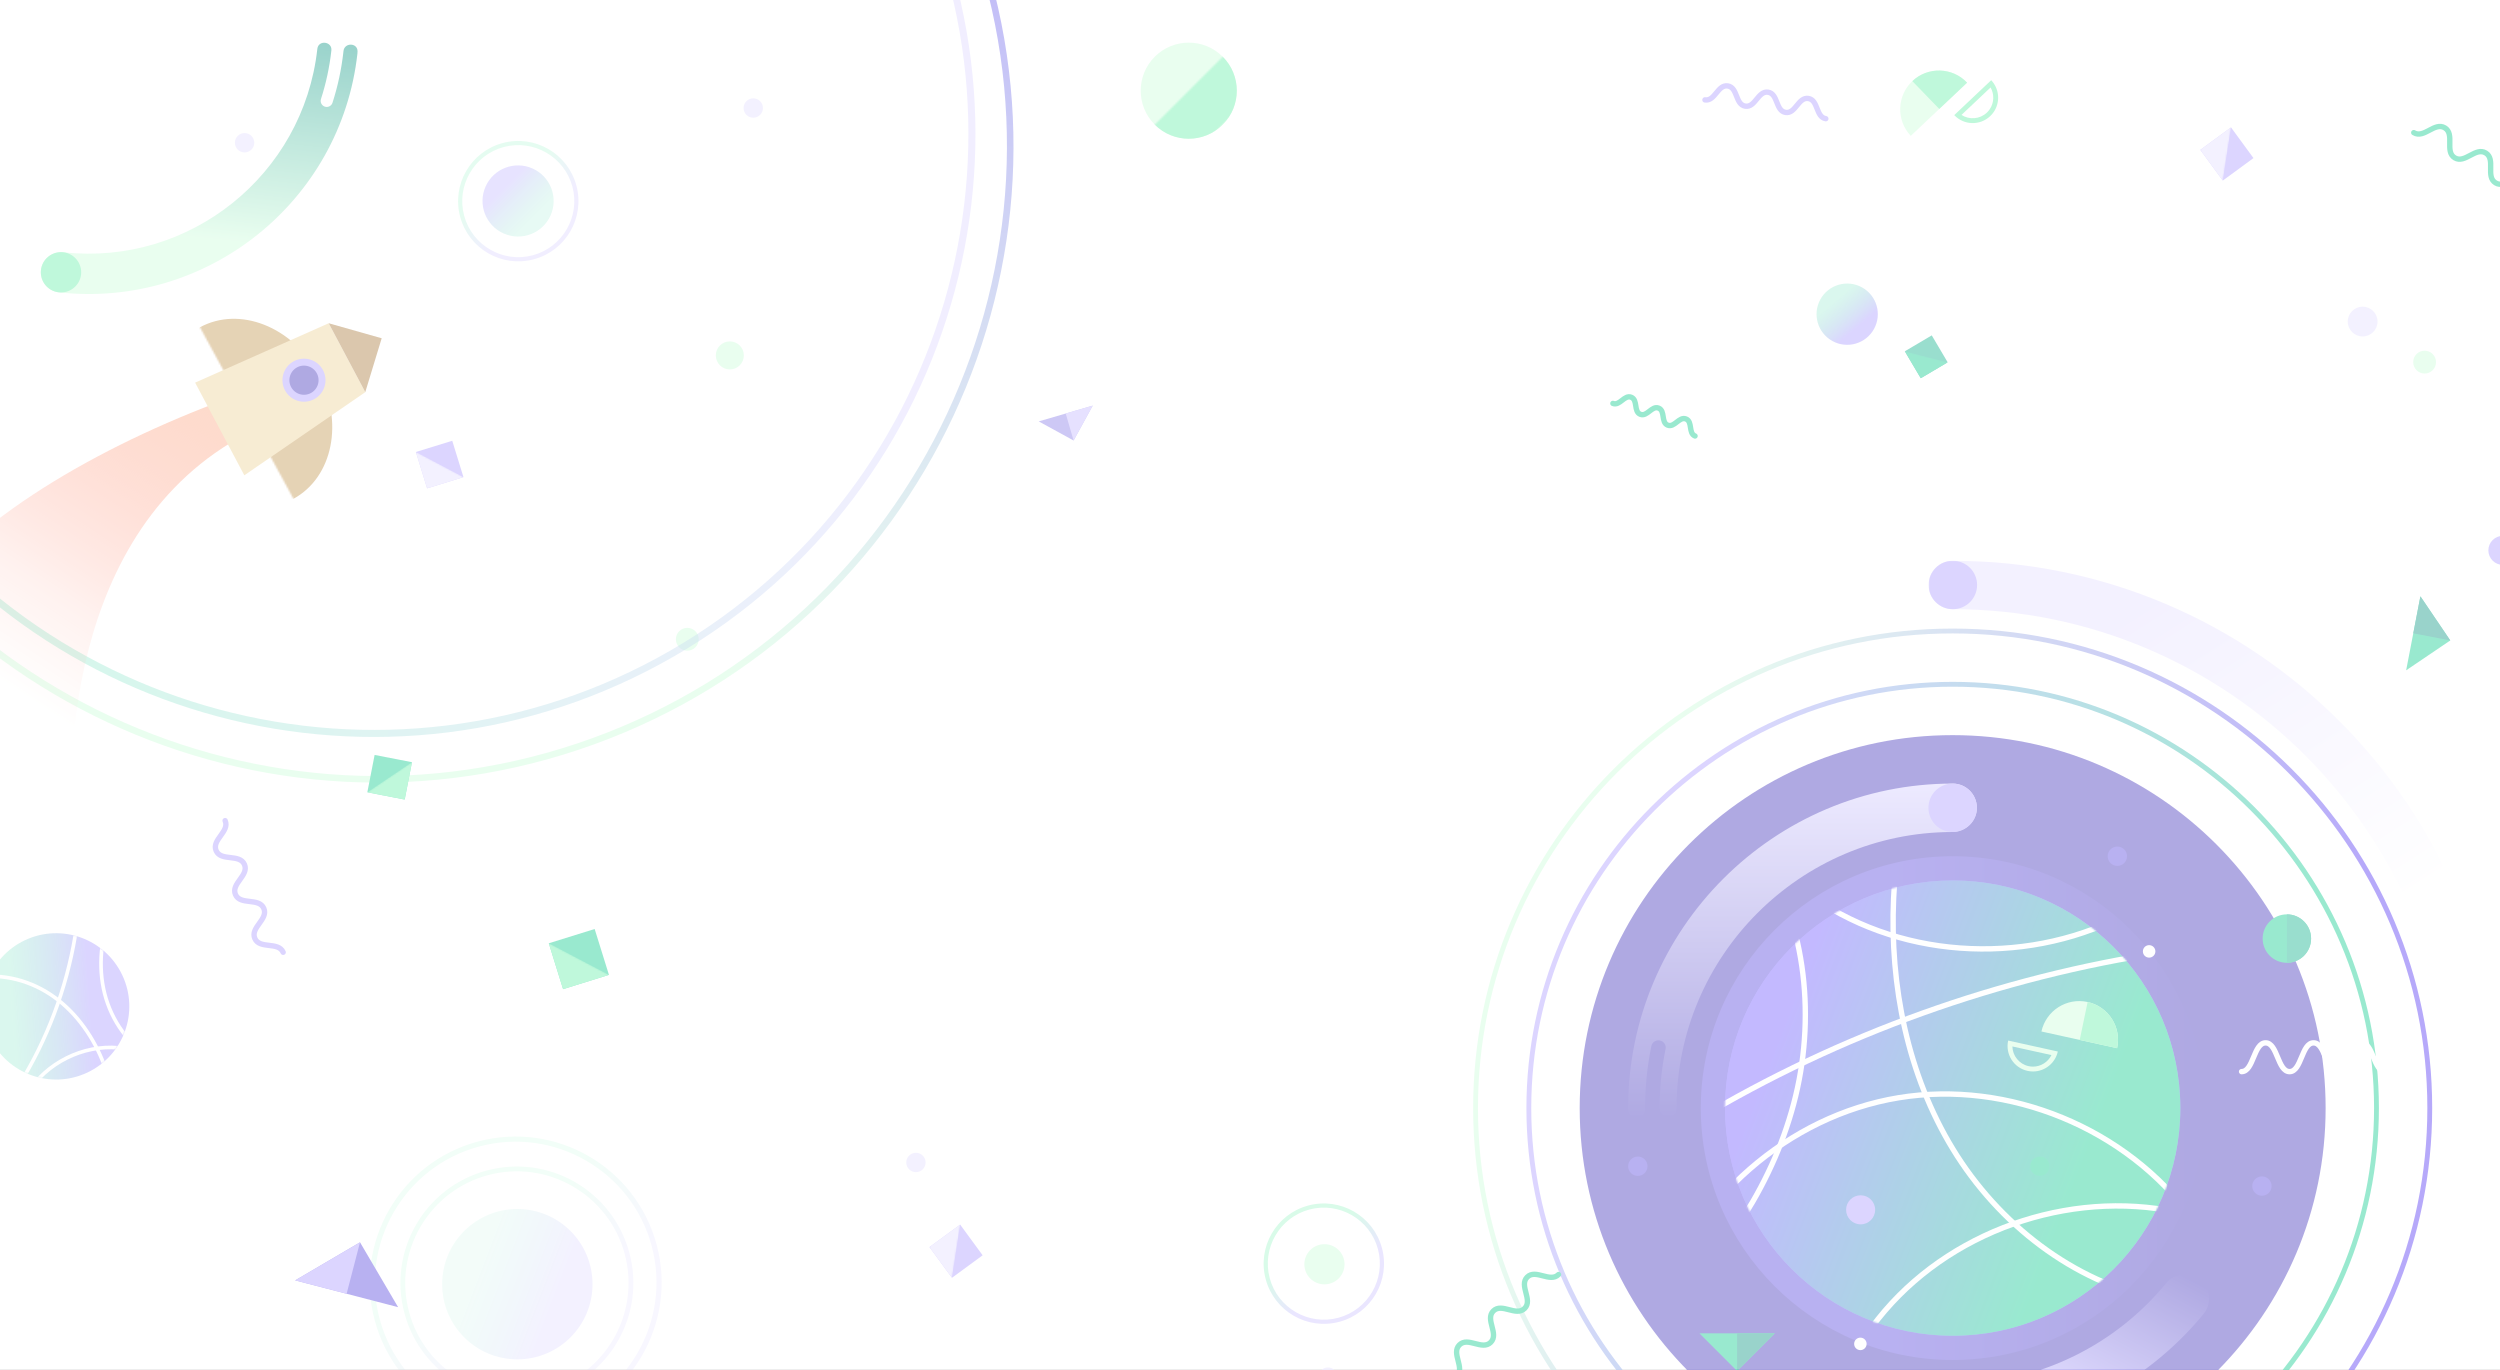 <svg width="1440" height="789" viewBox="0 0 1440 789" fill="none" xmlns="http://www.w3.org/2000/svg">
<rect x="0" y="0" width="1440" height="789" fill="#333333" stroke="none"/>
<g clip-path="url(#clip0)">
<rect width="1440" height="789" fill="white"/>
<path fill-rule="evenodd" clip-rule="evenodd" d="M1339.56 638.267C1339.56 756.913 1243.38 853.095 1124.73 853.095C1006.09 853.095 909.905 756.913 909.905 638.267C909.905 519.62 1006.09 423.439 1124.73 423.439C1243.38 423.439 1339.56 519.62 1339.56 638.267Z" fill="#3728B7"/>
<path fill-rule="evenodd" clip-rule="evenodd" d="M1269.81 638.267C1269.81 718.392 1204.86 783.346 1124.73 783.346C1044.61 783.346 979.655 718.392 979.655 638.267C979.655 558.142 1044.61 493.188 1124.73 493.188C1204.86 493.188 1269.81 558.142 1269.81 638.267Z" fill="url(#paint0_linear)"/>
<path fill-rule="evenodd" clip-rule="evenodd" d="M1124.73 362.06C972.189 362.06 848.526 485.723 848.526 638.268C848.526 790.812 972.189 914.475 1124.73 914.475C1277.28 914.475 1400.94 790.812 1400.94 638.268C1400.94 485.723 1277.28 362.06 1124.73 362.06ZM1124.73 364.85C1275.5 364.85 1398.15 487.503 1398.15 638.268C1398.15 789.03 1275.5 911.685 1124.73 911.685C973.969 911.685 851.316 789.03 851.316 638.268C851.316 487.503 973.969 364.85 1124.73 364.85Z" fill="url(#paint1_linear)"/>
<path fill-rule="evenodd" clip-rule="evenodd" d="M1124.73 392.749C989.138 392.749 879.216 502.672 879.216 638.267C879.216 773.863 989.138 883.785 1124.73 883.785C1260.33 883.785 1370.25 773.863 1370.25 638.267C1370.25 502.672 1260.33 392.749 1124.73 392.749ZM1124.73 395.539C1258.57 395.539 1367.46 504.427 1367.46 638.267C1367.46 772.108 1258.57 880.995 1124.73 880.995C990.893 880.995 882.005 772.108 882.005 638.267C882.005 504.427 990.893 395.539 1124.73 395.539Z" fill="url(#paint2_linear)"/>
<mask id="mask0" mask-type="alpha" maskUnits="userSpaceOnUse" x="1110" y="323" width="330" height="330">
<path fill-rule="evenodd" clip-rule="evenodd" d="M1110.78 323H1440V652.217H1110.78V323Z" fill="white"/>
</mask>
<g mask="url(#mask0)">
<path fill-rule="evenodd" clip-rule="evenodd" d="M1426.05 652.217C1418.34 652.217 1412.1 645.973 1412.1 638.267C1412.1 479.813 1283.19 350.9 1124.73 350.9C1117.03 350.9 1110.78 344.653 1110.78 336.95C1110.78 329.247 1117.03 323 1124.73 323C1298.57 323 1440 464.427 1440 638.267C1440 645.973 1433.76 652.217 1426.05 652.217Z" fill="url(#paint3_linear)"/>
<path fill-rule="evenodd" clip-rule="evenodd" d="M1124.86 350.9C1132.56 350.9 1138.81 344.654 1138.81 336.95C1138.81 329.246 1132.56 323 1124.86 323C1117.15 323 1110.91 329.246 1110.91 336.95C1110.91 344.654 1117.15 350.9 1124.86 350.9Z" fill="#A796FF"/>
</g>
<path fill-rule="evenodd" clip-rule="evenodd" d="M948.965 671.747C948.965 674.827 946.465 677.327 943.385 677.327C940.305 677.327 937.805 674.827 937.805 671.747C937.805 668.667 940.305 666.167 943.385 666.167C946.465 666.167 948.965 668.667 948.965 671.747Z" fill="#4E3BDB"/>
<path fill-rule="evenodd" clip-rule="evenodd" d="M1308.45 683.177C1308.45 686.257 1305.95 688.757 1302.87 688.757C1299.79 688.757 1297.29 686.257 1297.29 683.177C1297.29 680.097 1299.79 677.597 1302.87 677.597C1305.95 677.597 1308.45 680.097 1308.45 683.177Z" fill="#4E3BDB"/>
<path fill-rule="evenodd" clip-rule="evenodd" d="M1225.17 493.189C1225.17 496.269 1222.67 498.769 1219.59 498.769C1216.51 498.769 1214.01 496.269 1214.01 493.189C1214.01 490.109 1216.51 487.609 1219.59 487.609C1222.67 487.609 1225.17 490.109 1225.17 493.189Z" fill="#4E3BDB"/>
<path fill-rule="evenodd" clip-rule="evenodd" d="M1130.3 825.108C1122.81 825.108 1116.61 819.149 1116.37 811.599C1116.13 803.899 1122.17 797.46 1129.87 797.217C1175.63 795.763 1218.58 774.585 1247.71 739.102C1252.6 733.148 1261.39 732.283 1267.34 737.171C1273.3 742.059 1274.16 750.85 1269.27 756.807C1235.04 798.503 1184.55 823.395 1130.75 825.1C1130.6 825.105 1130.46 825.108 1130.3 825.108Z" fill="url(#paint4_linear)"/>
<path fill-rule="evenodd" clip-rule="evenodd" d="M965.705 638.267C965.705 550.729 1036.8 479.481 1124.28 479.239C1131.48 479.219 1137.88 473.913 1138.61 466.753C1139.46 458.392 1132.92 451.339 1124.73 451.339C1021.66 451.339 937.805 535.194 937.805 638.267C937.805 638.803 937.836 639.333 937.894 639.855C938.578 645.836 947.601 644.974 947.57 638.956C947.57 638.725 947.57 638.496 947.57 638.267C947.57 626.248 948.781 614.237 951.169 602.567C951.632 600.304 953.833 598.839 956.11 599.305C958.373 599.771 959.835 601.981 959.369 604.246C957.095 615.364 955.94 626.812 955.94 638.267V638.398C955.945 644.681 965.562 644.863 965.702 638.582C965.705 638.479 965.705 638.373 965.705 638.267Z" fill="url(#paint5_linear)"/>
<path fill-rule="evenodd" clip-rule="evenodd" d="M1138.68 465.289C1138.68 472.992 1132.44 479.239 1124.73 479.239C1117.03 479.239 1110.78 472.992 1110.78 465.289C1110.78 457.586 1117.03 451.339 1124.73 451.339C1132.44 451.339 1138.68 457.586 1138.68 465.289Z" fill="#A796FF"/>
<path fill-rule="evenodd" clip-rule="evenodd" d="M1255.86 638.267C1255.86 710.686 1197.15 769.396 1124.73 769.396C1052.31 769.396 993.605 710.686 993.605 638.267C993.605 565.845 1052.31 507.138 1124.73 507.138C1197.15 507.138 1255.86 565.845 1255.86 638.267Z" fill="#6851FF"/>
<path fill-rule="evenodd" clip-rule="evenodd" d="M993.607 638.267C993.607 710.686 1052.31 769.396 1124.73 769.396C1197.15 769.396 1255.86 710.686 1255.86 638.267C1255.86 565.845 1197.15 507.138 1124.73 507.138C1052.31 507.138 993.607 565.845 993.607 638.267Z" fill="url(#paint6_linear)"/>
<mask id="mask1" mask-type="alpha" maskUnits="userSpaceOnUse" x="993" y="507" width="263" height="263">
<path fill-rule="evenodd" clip-rule="evenodd" d="M993.607 638.267C993.607 710.686 1052.31 769.396 1124.73 769.396C1197.15 769.396 1255.86 710.686 1255.86 638.267C1255.86 565.845 1197.15 507.138 1124.73 507.138C1052.31 507.138 993.607 565.845 993.607 638.267Z" fill="white"/>
</mask>
<g mask="url(#mask1)">
<path d="M1315.48 353.071C1322.91 416.892 1291.64 483.689 1237.87 518.857C1184.09 554.025 1110.36 555.897 1054.87 523.505C999.38 491.116 964.756 425.99 968.939 361.873" stroke="white" stroke-width="3.1"/>
</g>
<mask id="mask2" mask-type="alpha" maskUnits="userSpaceOnUse" x="993" y="507" width="263" height="263">
<path fill-rule="evenodd" clip-rule="evenodd" d="M993.607 638.267C993.607 710.686 1052.31 769.396 1124.73 769.396C1197.15 769.396 1255.86 710.686 1255.86 638.267C1255.86 565.845 1197.15 507.138 1124.73 507.138C1052.31 507.138 993.607 565.845 993.607 638.267Z" fill="white"/>
</mask>
<g mask="url(#mask2)">
<path d="M884.23 420.062C934.363 416.859 984.078 444.7 1011.78 486.603C1039.49 528.509 1046.09 582.536 1034.28 631.364C1022.47 680.191 993.371 723.843 956.303 757.753C919.236 791.656 874.454 816.292 827.75 834.792" stroke="white" stroke-width="3.1"/>
</g>
<mask id="mask3" mask-type="alpha" maskUnits="userSpaceOnUse" x="993" y="507" width="263" height="263">
<path fill-rule="evenodd" clip-rule="evenodd" d="M993.607 638.267C993.607 710.686 1052.31 769.396 1124.73 769.396C1197.15 769.396 1255.86 710.686 1255.86 638.267C1255.86 565.845 1197.15 507.138 1124.73 507.138C1052.31 507.138 993.607 565.845 993.607 638.267Z" fill="white"/>
</mask>
<g mask="url(#mask3)">
<path d="M1380.46 705.3C1347.28 743.015 1292.44 758.483 1243.22 748.444C1193.99 738.406 1151.12 704.868 1124.95 661.991C1098.77 619.112 1088.48 567.668 1090.72 517.484C1092.95 467.298 1107.2 418.214 1127.14 372.107" stroke="white" stroke-width="3.1"/>
</g>
<mask id="mask4" mask-type="alpha" maskUnits="userSpaceOnUse" x="993" y="507" width="263" height="263">
<path fill-rule="evenodd" clip-rule="evenodd" d="M993.607 638.267C993.607 710.686 1052.31 769.396 1124.73 769.396C1197.15 769.396 1255.86 710.686 1255.86 638.267C1255.86 565.845 1197.15 507.138 1124.73 507.138C1052.31 507.138 993.607 565.845 993.607 638.267Z" fill="white"/>
</mask>
<g mask="url(#mask4)">
<path d="M862.121 730.83C1003.68 601.043 1198.46 531.157 1390.24 541.343" stroke="white" stroke-width="3.1"/>
</g>
<mask id="mask5" mask-type="alpha" maskUnits="userSpaceOnUse" x="993" y="507" width="263" height="263">
<path fill-rule="evenodd" clip-rule="evenodd" d="M993.607 638.267C993.607 710.686 1052.31 769.396 1124.73 769.396C1197.15 769.396 1255.86 710.686 1255.86 638.267C1255.86 565.845 1197.15 507.138 1124.73 507.138C1052.31 507.138 993.607 565.845 993.607 638.267Z" fill="white"/>
</mask>
<g mask="url(#mask5)">
<path d="M1057.38 935.926C1032.43 876.712 1043.82 803.84 1085.64 755.066C1127.46 706.286 1197.74 683.913 1260.07 699.531C1322.39 715.147 1373.82 768.023 1387.7 830.758" stroke="white" stroke-width="3.1"/>
</g>
<mask id="mask6" mask-type="alpha" maskUnits="userSpaceOnUse" x="993" y="507" width="263" height="263">
<path fill-rule="evenodd" clip-rule="evenodd" d="M993.607 638.267C993.607 710.686 1052.31 769.396 1124.73 769.396C1197.15 769.396 1255.86 710.686 1255.86 638.267C1255.86 565.845 1197.15 507.138 1124.73 507.138C1052.31 507.138 993.607 565.845 993.607 638.267Z" fill="white"/>
</mask>
<g mask="url(#mask6)">
</g>
<mask id="mask7" mask-type="alpha" maskUnits="userSpaceOnUse" x="993" y="507" width="263" height="263">
<path fill-rule="evenodd" clip-rule="evenodd" d="M993.607 638.267C993.607 710.686 1052.31 769.396 1124.73 769.396C1197.15 769.396 1255.86 710.686 1255.86 638.267C1255.86 565.845 1197.15 507.138 1124.73 507.138C1052.31 507.138 993.607 565.845 993.607 638.267Z" fill="white"/>
</mask>
<g mask="url(#mask7)">
<path d="M955.556 752.591C974.55 691.209 1030.15 642.747 1093.55 632.31C1156.95 621.872 1225.15 649.956 1262.82 702.009C1300.48 754.061 1305.84 827.625 1276.1 884.582" stroke="white" stroke-width="3.1"/>
</g>
<path d="M897.705 734.14C892.831 739.014 884.545 730.725 879.671 735.599C874.791 740.479 883.077 748.765 878.198 753.645C873.318 758.527 865.032 750.241 860.152 755.124C855.27 760.003 863.556 768.289 858.673 773.169C853.785 778.06 845.499 769.774 840.608 774.662C835.72 779.553 844.004 787.839 839.116 792.73" stroke="#00C988" stroke-width="3.1" stroke-linecap="round" stroke-linejoin="round"/>
<path d="M1374.02 617.258C1367.11 617.258 1367.11 600.688 1360.21 600.688C1353.31 600.688 1353.31 617.258 1346.41 617.258C1339.51 617.258 1339.51 600.688 1332.61 600.688C1325.7 600.688 1325.7 617.258 1318.8 617.258C1311.89 617.258 1311.89 600.688 1304.98 600.688C1298.07 600.688 1298.07 617.258 1291.16 617.258" stroke="white" stroke-width="3.1" stroke-linecap="round" stroke-linejoin="round"/>
<path fill-rule="evenodd" clip-rule="evenodd" d="M1080.09 696.857C1080.09 701.48 1076.35 705.227 1071.72 705.227C1067.1 705.227 1063.35 701.48 1063.35 696.857C1063.35 692.234 1067.1 688.487 1071.72 688.487C1076.35 688.487 1080.09 692.234 1080.09 696.857Z" fill="#A796FF"/>
<path fill-rule="evenodd" clip-rule="evenodd" d="M1180.53 671.747C1180.53 674.827 1178.03 677.327 1174.95 677.327C1171.87 677.327 1169.37 674.827 1169.37 671.747C1169.37 668.667 1171.87 666.167 1174.95 666.167C1178.03 666.167 1180.53 668.667 1180.53 671.747Z" fill="#00C988"/>
<path fill-rule="evenodd" clip-rule="evenodd" d="M1156.7 599.365C1154.95 607.263 1159.94 615.078 1167.84 616.822C1168.91 617.056 1169.97 617.17 1171.01 617.17C1177.73 617.17 1183.79 612.511 1185.3 605.676L1156.7 599.365ZM1159.14 602.763L1181.64 607.726C1179.68 611.702 1175.57 614.38 1171.01 614.38C1170.15 614.38 1169.29 614.285 1168.45 614.098C1163 612.896 1159.25 608.106 1159.14 602.763Z" fill="#C9FCD8"/>
<path fill-rule="evenodd" clip-rule="evenodd" d="M1022.28 768.001L1000.58 789.701L978.877 768.001H1022.28Z" fill="#00C988"/>
<path fill-rule="evenodd" clip-rule="evenodd" d="M1022.28 768.001L1000.58 789.701V768.001H1022.28Z" fill="#00907E"/>
<path fill-rule="evenodd" clip-rule="evenodd" d="M1394.15 343.489L1411.36 368.9L1385.94 386.11L1394.15 343.489Z" fill="#00C988"/>
<path fill-rule="evenodd" clip-rule="evenodd" d="M1394.15 343.489L1411.36 368.9L1390.05 364.798L1394.15 343.489Z" fill="#00907E"/>
<path fill-rule="evenodd" clip-rule="evenodd" d="M1175.86 594.135C1178.52 582.1 1190.43 574.494 1202.47 577.15C1214.51 579.806 1222.11 591.717 1219.45 603.755L1175.86 594.135Z" fill="#C9FCD8"/>
<path fill-rule="evenodd" clip-rule="evenodd" d="M1219.45 603.755C1222.11 591.719 1214.51 579.805 1202.47 577.149L1197.92 599.003L1219.45 603.755Z" fill="#5FEEA4"/>
<path fill-rule="evenodd" clip-rule="evenodd" d="M1331.19 540.618C1331.19 548.321 1324.95 554.568 1317.24 554.568C1309.53 554.568 1303.29 548.321 1303.29 540.618C1303.29 532.915 1309.53 526.668 1317.24 526.668C1324.95 526.668 1331.19 532.915 1331.19 540.618Z" fill="#00C988"/>
<path fill-rule="evenodd" clip-rule="evenodd" d="M1317.24 526.668C1324.95 526.668 1331.19 532.915 1331.19 540.618C1331.19 548.321 1324.95 554.568 1317.24 554.568V526.668Z" fill="#00AC85"/>
<path fill-rule="evenodd" clip-rule="evenodd" d="M1075.18 774.076C1075.18 776.064 1073.56 777.676 1071.58 777.676C1069.59 777.676 1067.98 776.064 1067.98 774.076C1067.98 772.089 1069.59 770.476 1071.58 770.476C1073.56 770.476 1075.18 772.089 1075.18 774.076Z" fill="white"/>
<path fill-rule="evenodd" clip-rule="evenodd" d="M1241.5 547.998C1241.5 549.985 1239.88 551.598 1237.9 551.598C1235.91 551.598 1234.3 549.985 1234.3 547.998C1234.3 546.011 1235.91 544.398 1237.9 544.398C1239.88 544.398 1241.5 546.011 1241.5 547.998Z" fill="white"/>
<path fill-rule="evenodd" clip-rule="evenodd" d="M1100.6 78.275C1092.14 69.315 1092.54 55.187 1101.5 46.723C1110.46 38.257 1124.58 38.66 1133.05 47.622L1100.6 78.275Z" fill="#C9FCD8"/>
<path fill-rule="evenodd" clip-rule="evenodd" d="M1133.05 47.621C1124.59 38.661 1110.46 38.256 1101.5 46.722L1117.02 62.762L1133.05 47.621Z" fill="#5FEEA4"/>
<path fill-rule="evenodd" clip-rule="evenodd" d="M1125.64 66.312C1131.19 72.193 1140.46 72.455 1146.34 66.901C1147.13 66.154 1147.82 65.341 1148.41 64.475C1152.19 58.916 1151.74 51.287 1146.93 46.198L1125.64 66.312ZM1129.82 66.198L1146.57 50.376C1148.76 54.23 1148.66 59.137 1146.1 62.908C1145.62 63.618 1145.06 64.278 1144.43 64.873C1140.37 68.702 1134.3 69.11 1129.82 66.198Z" fill="#5FEEA4"/>
<path fill-rule="evenodd" clip-rule="evenodd" d="M1121.86 208.691L1106.35 217.863L1097.17 202.345L1112.69 193.174L1121.86 208.691Z" fill="#00AC85"/>
<mask id="mask8" mask-type="alpha" maskUnits="userSpaceOnUse" x="1094" y="202" width="28" height="20">
<path fill-rule="evenodd" clip-rule="evenodd" d="M1097.17 202.344L1121.86 208.691L1118.69 221.036L1094 214.689L1097.17 202.344Z" fill="white"/>
</mask>
<g mask="url(#mask8)">
<path fill-rule="evenodd" clip-rule="evenodd" d="M1121.86 208.691L1106.35 217.863L1097.17 202.345L1121.86 208.691Z" fill="#00C988"/>
</g>
<g opacity="0.7">
<path fill-rule="evenodd" clip-rule="evenodd" d="M629.401 233.641L618.395 253.732L598.301 242.726L629.401 233.641Z" fill="#4E3BDB"/>
<path fill-rule="evenodd" clip-rule="evenodd" d="M629.401 233.641L618.395 253.732L613.852 238.183L629.401 233.641Z" fill="#A796FF"/>
</g>
<path fill-rule="evenodd" clip-rule="evenodd" d="M350.751 561.525L324.327 569.75L316.1 543.324L342.526 535.101L350.751 561.525Z" fill="#00C988"/>
<mask id="mask9" mask-type="alpha" maskUnits="userSpaceOnUse" x="307" y="543" width="44" height="36">
<path fill-rule="evenodd" clip-rule="evenodd" d="M316.101 543.324L350.751 561.524L341.652 578.849L307.002 560.648L316.101 543.324Z" fill="white"/>
</mask>
<g mask="url(#mask9)">
<path fill-rule="evenodd" clip-rule="evenodd" d="M350.751 561.524L324.327 569.749L316.1 543.323L350.751 561.524Z" fill="#5FEEA4"/>
</g>
<path fill-rule="evenodd" clip-rule="evenodd" d="M182.773 28.288C174.697 100.768 109.256 153.201 36.799 145.331C30.84 144.683 25.051 148.487 23.785 154.347C22.311 161.192 27.073 167.635 33.853 168.39C119.196 177.9 196.364 116.205 205.874 30.862C205.923 30.418 205.946 29.977 205.946 29.539C205.932 24.523 198.382 24.405 197.852 29.39C197.831 29.582 197.809 29.772 197.788 29.961C196.679 39.913 194.569 49.746 191.515 59.189C190.922 61.019 188.965 62.029 187.123 61.433C185.292 60.839 184.285 58.874 184.88 57.041C187.789 48.046 189.801 38.674 190.858 29.189L190.87 29.08C191.445 23.878 183.499 22.84 182.804 28.027C182.792 28.112 182.783 28.2 182.773 28.288Z" fill="url(#paint7_linear)"/>
<path fill-rule="evenodd" clip-rule="evenodd" d="M23.59 155.552C24.301 149.174 30.047 144.578 36.428 145.289C42.806 146 47.402 151.748 46.691 158.126C45.98 164.505 40.232 169.1 33.854 168.39C27.474 167.679 22.88 161.931 23.59 155.552Z" fill="#5FEEA4"/>
<g opacity="0.6">
<path fill-rule="evenodd" clip-rule="evenodd" d="M70.488 561.789C60.607 540.721 35.519 531.65 14.45 541.531C-6.619 551.412 -15.689 576.502 -5.808 597.57C4.073 618.64 29.163 627.709 50.231 617.828C71.301 607.947 80.369 582.858 70.488 561.789Z" fill="url(#paint8_linear)"/>
<mask id="mask10" mask-type="alpha" maskUnits="userSpaceOnUse" x="-10" y="537" width="85" height="85">
<path fill-rule="evenodd" clip-rule="evenodd" d="M70.488 561.789C60.607 540.721 35.519 531.65 14.45 541.531C-6.619 551.412 -15.689 576.502 -5.808 597.57C4.073 618.64 29.163 627.709 50.231 617.828C71.301 607.947 80.369 582.858 70.488 561.789Z" fill="white"/>
</mask>
<g mask="url(#mask10)">
<path d="M15.758 688.675C4.889 671.122 4.873 647.422 15.718 629.855C26.565 612.286 47.759 601.682 68.323 603.534C88.885 605.386 107.844 619.609 115.375 638.833" stroke="white" stroke-width="2.1"/>
</g>
</g>
<mask id="mask11" mask-type="alpha" maskUnits="userSpaceOnUse" x="-10" y="537" width="85" height="85">
<path fill-rule="evenodd" clip-rule="evenodd" d="M70.488 561.789C60.607 540.721 35.519 531.65 14.45 541.531C-6.619 551.412 -15.689 576.502 -5.808 597.57C4.073 618.64 29.163 627.709 50.231 617.828C71.301 607.947 80.369 582.858 70.488 561.789Z" fill="white"/>
</mask>
<g mask="url(#mask11)">
<path d="M132.08 610.347C117.932 618.118 99.67 616.802 85.892 608.392C72.115 599.98 62.824 585.162 59.597 569.346C56.371 553.53 58.881 536.861 65.038 521.938C71.196 507.017 80.863 493.74 91.927 481.986" stroke="white" stroke-width="2.1"/>
</g>
<mask id="mask12" mask-type="alpha" maskUnits="userSpaceOnUse" x="-10" y="537" width="85" height="85">
<path fill-rule="evenodd" clip-rule="evenodd" d="M70.488 561.789C60.607 540.721 35.519 531.65 14.45 541.531C-6.619 551.412 -15.689 576.502 -5.808 597.57C4.073 618.64 29.163 627.709 50.231 617.828C71.301 607.947 80.369 582.858 70.488 561.789Z" fill="white"/>
</mask>
<g mask="url(#mask12)">
<path d="M-51.202 595.07C-46.694 579.57 -32.85 567.588 -17.161 563.793C-1.471 559.997 15.576 563.905 29.042 572.807C42.507 581.711 52.52 595.273 58.716 610.178C64.913 625.083 67.466 641.306 67.954 657.441" stroke="white" stroke-width="2.1"/>
</g>
<mask id="mask13" mask-type="alpha" maskUnits="userSpaceOnUse" x="-10" y="537" width="85" height="85">
<path fill-rule="evenodd" clip-rule="evenodd" d="M70.488 561.789C60.607 540.721 35.519 531.65 14.45 541.531C-6.619 551.412 -15.689 576.502 -5.808 597.57C4.073 618.64 29.163 627.709 50.231 617.828C71.301 607.947 80.369 582.858 70.488 561.789Z" fill="white"/>
</mask>
<g mask="url(#mask13)">
<path d="M44.528 469.922C52.804 531.075 35.514 595.284 -2.351 644.011" stroke="white" stroke-width="2.1"/>
</g>
<path fill-rule="evenodd" clip-rule="evenodd" d="M439.461 62.221C439.461 65.301 436.961 67.8 433.881 67.8C430.801 67.8 428.301 65.301 428.301 62.221C428.301 59.14 430.801 56.641 433.881 56.641C436.961 56.641 439.461 59.14 439.461 62.221Z" fill="#E2DCFF"/>
<path fill-rule="evenodd" clip-rule="evenodd" d="M533.16 669.58C533.16 672.66 530.66 675.16 527.58 675.16C524.5 675.16 522 672.66 522 669.58C522 666.5 524.5 664 527.58 664C530.66 664 533.16 666.5 533.16 669.58Z" fill="#E2DCFF"/>
<path fill-rule="evenodd" clip-rule="evenodd" d="M770.461 793.221C770.461 796.301 767.961 798.801 764.881 798.801C761.801 798.801 759.301 796.301 759.301 793.221C759.301 790.14 761.801 787.641 764.881 787.641C767.961 787.641 770.461 790.14 770.461 793.221Z" fill="#E2DCFF"/>
<path fill-rule="evenodd" clip-rule="evenodd" d="M428.461 204.72C428.461 209.18 424.842 212.8 420.381 212.8C415.921 212.8 412.301 209.18 412.301 204.72C412.301 200.26 415.921 196.64 420.381 196.64C424.842 196.64 428.461 200.26 428.461 204.72Z" fill="#C9FCD8"/>
<path fill-rule="evenodd" clip-rule="evenodd" d="M146.461 82.22C146.461 85.3 143.961 87.8 140.881 87.8C137.801 87.8 135.301 85.3 135.301 82.22C135.301 79.14 137.801 76.64 140.881 76.64C143.961 76.64 146.461 79.14 146.461 82.22Z" fill="#E2DCFF"/>
<circle cx="684.719" cy="52.23" r="27.679" transform="rotate(-135 684.719 52.23)" fill="#C9FCD8"/>
<mask id="mask14" mask-type="alpha" maskUnits="userSpaceOnUse" x="631" y="7" width="119" height="118">
<rect x="651.446" y="124.648" width="27.679" height="138.397" transform="rotate(-135 651.446 124.648)" fill="#C4C4C4"/>
</mask>
<g mask="url(#mask14)">
<circle cx="684.719" cy="52.23" r="27.679" transform="rotate(-135 684.719 52.23)" fill="#5FEEA4"/>
</g>
<path fill-rule="evenodd" clip-rule="evenodd" d="M1369.46 185.221C1369.46 189.957 1365.62 193.801 1360.88 193.801C1356.14 193.801 1352.3 189.957 1352.3 185.221C1352.3 180.484 1356.14 176.641 1360.88 176.641C1365.62 176.641 1369.46 180.484 1369.46 185.221Z" fill="#E2DCFF"/>
<path fill-rule="evenodd" clip-rule="evenodd" d="M402.461 368.22C402.461 371.852 399.514 374.8 395.881 374.8C392.249 374.8 389.301 371.852 389.301 368.22C389.301 364.588 392.249 361.64 395.881 361.64C399.514 361.64 402.461 364.588 402.461 368.22Z" fill="#C9FCD8"/>
<path d="M1460.94 119.768C1455.06 116.161 1461.2 106.175 1455.32 102.568C1449.44 98.957 1443.31 108.943 1437.43 105.332C1431.55 101.721 1437.68 91.735 1431.8 88.125C1425.91 84.511 1419.78 94.497 1413.9 90.884C1408.01 87.267 1414.14 77.281 1408.25 73.661C1402.35 70.044 1396.22 80.028 1390.33 76.411" stroke="#00C988" stroke-width="3.1" stroke-linecap="round" stroke-linejoin="round"/>
<path d="M976.34 251.137C972.404 249.576 975.059 242.884 971.123 241.323C967.183 239.76 964.529 246.452 960.589 244.889C956.647 243.327 959.301 236.636 955.359 235.074C951.418 233.509 948.764 240.2 944.823 238.636C940.874 237.071 943.528 230.38 939.58 228.813C935.631 227.248 932.977 233.938 929.028 232.373" stroke="#00C988" stroke-width="3.1" stroke-linecap="round" stroke-linejoin="round"/>
<path fill-rule="evenodd" clip-rule="evenodd" d="M1403.16 208.58C1403.16 212.212 1400.21 215.16 1396.58 215.16C1392.95 215.16 1390 212.212 1390 208.58C1390 204.948 1392.95 202 1396.58 202C1400.21 202 1403.16 204.948 1403.16 208.58Z" fill="#C9FCD8"/>
<path d="M129.671 472.689C132.451 478.996 121.726 483.722 124.507 490.03C127.29 496.344 138.013 491.617 140.797 497.932C143.583 504.247 132.86 508.974 135.647 515.29C138.429 521.607 149.152 516.88 151.935 523.197C154.726 529.523 144.003 534.25 146.791 540.578C149.582 546.905 160.303 542.18 163.095 548.507" stroke="#A796FF" stroke-width="3.1" stroke-linecap="round" stroke-linejoin="round"/>
<path fill-rule="evenodd" clip-rule="evenodd" d="M-127.007 209.233C-58.046 399.424 152.041 497.702 342.233 428.741C532.424 359.78 630.702 149.693 561.741 -40.499C492.78 -230.69 282.693 -328.968 92.501 -260.007C-97.69 -191.046 -195.968 19.041 -127.007 209.233ZM-123.528 207.97C-191.683 20.001 -94.21 -188.373 93.763 -256.529C281.732 -324.684 490.107 -227.207 558.262 -39.238C626.419 148.734 528.94 357.106 340.971 425.261C152.999 493.418 -55.372 395.943 -123.528 207.97Z" fill="url(#paint9_linear)"/>
<path opacity="0.4" fill-rule="evenodd" clip-rule="evenodd" d="M388.387 377.973C554.282 282.193 611.121 70.064 515.342 -95.831C419.563 -261.726 207.433 -318.566 41.538 -222.787C-124.357 -127.007 -181.197 85.122 -85.417 251.017C10.362 416.912 222.492 473.752 388.387 377.973ZM386.416 374.56C222.668 469.1 12.536 412.795 -82.004 249.047C-176.544 85.299 -120.239 -124.833 43.508 -219.373C207.256 -313.912 417.389 -257.608 511.929 -93.86C606.468 69.888 550.164 280.02 386.416 374.56Z" fill="url(#paint10_linear)"/>
<g opacity="0.6">
<path fill-rule="evenodd" clip-rule="evenodd" d="M1079.42 189.496C1084.13 180.964 1081.03 170.231 1072.5 165.523C1063.97 160.815 1053.23 163.915 1048.53 172.447C1043.82 180.98 1046.92 191.713 1055.45 196.421C1063.98 201.129 1074.71 198.029 1079.42 189.496Z" fill="url(#paint11_linear)"/>
</g>
<g opacity="0.4">
<path fill-rule="evenodd" clip-rule="evenodd" d="M279.701 107.431C275.101 117.765 279.748 129.871 290.082 134.471C300.416 139.071 312.522 134.423 317.122 124.089C321.722 113.756 317.074 101.65 306.741 97.049C296.407 92.449 284.301 97.097 279.701 107.431Z" fill="url(#paint12_linear)"/>
<path d="M265.047 124.836C260.093 106.346 271.066 87.341 289.556 82.386L290.074 84.318C272.65 88.987 262.311 106.895 266.979 124.319L265.047 124.836ZM289.556 82.386C308.046 77.432 327.052 88.405 332.006 106.895L330.074 107.412C325.406 89.989 307.497 79.65 290.074 84.318L289.556 82.386ZM332.006 106.895C336.96 125.385 325.988 144.39 307.497 149.345L306.98 147.413C324.403 142.744 334.743 124.835 330.074 107.412L332.006 106.895ZM307.497 149.345C289.007 154.299 270.002 143.326 265.047 124.836L266.979 124.319C271.648 141.742 289.557 152.081 306.98 147.413L307.497 149.345ZM267.349 124.22C271.955 141.411 289.69 151.65 306.881 147.044L307.398 148.976C289.141 153.868 270.309 142.995 265.417 124.738L267.349 124.22ZM306.881 147.044C324.071 142.438 334.311 124.703 329.705 107.512L331.636 106.994C336.529 125.252 325.656 144.084 307.398 148.976L306.881 147.044ZM329.705 107.512C325.098 90.321 307.363 80.082 290.172 84.688L289.655 82.756C307.913 77.864 326.744 88.736 331.636 106.994L329.705 107.512ZM290.172 84.688C272.982 89.294 262.742 107.029 267.349 124.22L265.417 124.738C260.525 106.48 271.397 87.648 289.655 82.756L290.172 84.688Z" fill="url(#paint13_linear)"/>
</g>
<path fill-rule="evenodd" clip-rule="evenodd" d="M774.461 728.221C774.461 734.613 769.273 739.801 762.881 739.801C756.489 739.801 751.301 734.613 751.301 728.221C751.301 721.829 756.489 716.641 762.881 716.641C769.273 716.641 774.461 721.829 774.461 728.221Z" fill="#C9FCD8"/>
<path opacity="0.6" d="M729.047 736.837C724.092 718.347 735.065 699.341 753.555 694.387L754.073 696.319C736.65 700.987 726.31 718.896 730.979 736.319L729.047 736.837ZM753.555 694.387C772.045 689.432 791.051 700.405 796.005 718.895L794.074 719.413C789.405 701.99 771.496 691.65 754.073 696.319L753.555 694.387ZM796.005 718.895C800.96 737.385 789.987 756.391 771.497 761.345L770.979 759.413C788.402 754.745 798.742 736.836 794.074 719.413L796.005 718.895ZM771.497 761.345C753.007 766.3 734.001 755.327 729.047 736.837L730.979 736.319C735.647 753.742 753.556 764.082 770.979 759.413L771.497 761.345ZM731.348 736.22C735.954 753.411 753.689 763.651 770.88 759.044L771.398 760.976C753.14 765.868 734.308 754.996 729.416 736.738L731.348 736.22ZM770.88 759.044C788.071 754.438 798.31 736.703 793.704 719.512L795.636 718.995C800.528 737.252 789.655 756.084 771.398 760.976L770.88 759.044ZM793.704 719.512C789.098 702.322 771.363 692.082 754.172 696.688L753.654 694.757C771.912 689.864 790.744 700.737 795.636 718.995L793.704 719.512ZM754.172 696.688C736.981 701.295 726.742 719.03 731.348 736.22L729.416 736.738C724.524 718.48 735.397 699.649 753.654 694.757L754.172 696.688Z" fill="url(#paint14_linear)"/>
<g opacity="0.2">
<path fill-rule="evenodd" clip-rule="evenodd" d="M341.288 739.683C341.288 715.769 321.903 696.383 297.988 696.383C274.074 696.383 254.688 715.769 254.688 739.683C254.688 763.597 274.074 782.983 297.988 782.983C321.903 782.983 341.288 763.597 341.288 739.683Z" fill="url(#paint15_linear)"/>
<path d="M232.944 756.363C223.356 720.582 244.59 683.804 280.371 674.217L280.888 676.149C246.175 685.45 225.574 721.132 234.876 755.845L232.944 756.363ZM280.371 674.217C316.151 664.63 352.929 685.863 362.517 721.644L360.585 722.161C351.283 687.448 315.602 666.847 280.888 676.149L280.371 674.217ZM362.517 721.644C372.104 757.424 350.87 794.202 315.09 803.79L314.572 801.858C349.286 792.556 369.886 756.875 360.585 722.161L362.517 721.644ZM315.09 803.79C279.309 813.377 242.531 792.143 232.944 756.363L234.876 755.845C244.177 790.559 279.858 811.159 314.572 801.858L315.09 803.79ZM235.601 755.65C244.78 789.907 280.12 810.311 314.378 801.132L314.895 803.063C279.571 812.529 243.134 791.492 233.669 756.167L235.601 755.65ZM314.378 801.132C348.635 791.952 369.039 756.612 359.859 722.355L361.791 721.837C371.256 757.161 350.22 793.598 314.895 803.063L314.378 801.132ZM359.859 722.355C350.68 688.097 315.34 667.694 281.083 676.873L280.565 674.941C315.889 665.476 352.326 686.513 361.791 721.837L359.859 722.355ZM281.083 676.873C246.825 686.052 226.421 721.392 235.601 755.65L233.669 756.167C224.204 720.843 245.241 684.406 280.565 674.941L281.083 676.873Z" fill="url(#paint16_linear)"/>
<path d="M215.836 760.485C203.821 715.641 230.433 669.548 275.276 657.532L275.794 659.464C232.017 671.193 206.038 716.19 217.768 759.967L215.836 760.485ZM275.276 657.532C320.12 645.516 366.213 672.128 378.229 716.972L376.297 717.489C364.567 673.713 319.57 647.734 275.794 659.464L275.276 657.532ZM378.229 716.972C390.245 761.815 363.633 807.909 318.789 819.924L318.272 817.993C362.048 806.263 388.027 761.266 376.297 717.489L378.229 716.972ZM318.789 819.924C273.946 831.94 227.852 805.328 215.836 760.485L217.768 759.967C229.498 803.743 274.495 829.722 318.272 817.993L318.789 819.924ZM218.68 759.722C230.256 802.925 274.824 828.656 318.027 817.08L318.545 819.012C274.275 830.874 228.61 804.509 216.748 760.239L218.68 759.722ZM318.027 817.08C361.23 805.504 386.962 760.936 375.385 717.733L377.317 717.215C389.179 761.485 362.815 807.15 318.545 819.012L318.027 817.08ZM375.385 717.733C363.809 674.53 319.241 648.798 276.038 660.374L275.52 658.442C319.79 646.58 365.455 672.945 377.317 717.215L375.385 717.733ZM276.038 660.374C232.835 671.951 207.104 716.519 218.68 759.722L216.748 760.239C204.886 715.969 231.25 670.305 275.52 658.442L276.038 660.374Z" fill="url(#paint17_linear)"/>
</g>
<path fill-rule="evenodd" clip-rule="evenodd" d="M1450.04 317.011C1450.04 321.634 1446.29 325.38 1441.67 325.38C1437.05 325.38 1433.3 321.634 1433.3 317.011C1433.3 312.388 1437.05 308.641 1441.67 308.641C1446.29 308.641 1450.04 312.388 1450.04 317.011Z" fill="#A796FF"/>
<path d="M174.834 236.571C49.012 274.078 37.55 413.701 41.609 478.085C41.291 477.32 -6.743 469.002 -6.982 468.191C-154.501 377.819 18.21 262.398 165.972 218.005C168.93 212.265 178.162 214.402 168.81 217.16C167.865 217.439 166.919 217.72 165.972 218.005C165.201 219.5 164.856 221.529 165.376 224.22C167.522 235.374 185.183 233.487 174.834 236.571Z" fill="url(#paint18_linear)"/>
<mask id="mask15" mask-type="alpha" maskUnits="userSpaceOnUse" x="80" y="101" width="177" height="271">
<rect x="256.078" y="348.789" width="46.988" height="281.304" transform="rotate(151.397 256.078 348.789)" fill="#C4C4C4"/>
</mask>
<g mask="url(#mask15)">
<ellipse cx="142.102" cy="237.918" rx="46.988" ry="56.261" transform="rotate(151.397 142.102 237.918)" fill="#BF9046"/>
</g>
<path d="M189.322 186.191L210.396 225.886L140.73 273.78L112.389 220.397L189.322 186.191Z" fill="#EBD092"/>
<circle cx="175.092" cy="218.994" r="10.4" transform="rotate(61.397 175.092 218.994)" fill="#3728B7" stroke="#A796FF" stroke-width="4"/>
<path d="M219.85 194.842L189.322 186.19L210.396 225.885L219.85 194.842Z" fill="#A47333"/>
<path fill-rule="evenodd" clip-rule="evenodd" d="M237.293 439.03L233.105 460.545L211.588 456.359L215.777 434.842L237.293 439.03Z" fill="#00C988"/>
<mask id="mask16" mask-type="alpha" maskUnits="userSpaceOnUse" x="211" y="439" width="35" height="31">
<path fill-rule="evenodd" clip-rule="evenodd" d="M211.589 456.357L237.292 439.029L245.956 451.881L220.252 469.209L211.589 456.357Z" fill="white"/>
</mask>
<g mask="url(#mask16)">
<path fill-rule="evenodd" clip-rule="evenodd" d="M237.292 439.03L233.104 460.545L211.587 456.358L237.292 439.03Z" fill="#5FEEA4"/>
</g>
<path fill-rule="evenodd" clip-rule="evenodd" d="M266.95 274.832L246.004 281.289L239.545 260.342L260.493 253.885L266.95 274.832Z" fill="#A796FF"/>
<mask id="mask17" mask-type="alpha" maskUnits="userSpaceOnUse" x="232" y="260" width="35" height="29">
<path fill-rule="evenodd" clip-rule="evenodd" d="M239.547 260.342L266.951 274.831L259.707 288.532L232.302 274.043L239.547 260.342Z" fill="white"/>
</mask>
<g mask="url(#mask17)">
<path fill-rule="evenodd" clip-rule="evenodd" d="M266.951 274.83L246.004 281.288L239.545 260.341L266.951 274.83Z" fill="#E2DCFF"/>
</g>
<path fill-rule="evenodd" clip-rule="evenodd" d="M1280.32 104.003L1267.37 86.319L1285.05 73.366L1298 91.052L1280.32 104.003Z" fill="#A796FF"/>
<mask id="mask18" mask-type="alpha" maskUnits="userSpaceOnUse" x="1265" y="71" width="21" height="34">
<path fill-rule="evenodd" clip-rule="evenodd" d="M1285.05 73.367L1280.32 104.003L1265 101.637L1269.73 71.001L1285.05 73.367Z" fill="white"/>
</mask>
<g mask="url(#mask18)">
<path fill-rule="evenodd" clip-rule="evenodd" d="M1280.32 104.002L1267.37 86.319L1285.05 73.366L1280.32 104.002Z" fill="#E2DCFF"/>
</g>
<path d="M1051.66 68.362C1045.87 67.462 1047.4 57.617 1041.61 56.716C1035.81 55.815 1034.28 65.658 1028.49 64.757C1022.69 63.856 1024.22 54.013 1018.42 53.113C1012.62 52.209 1011.09 62.053 1005.29 61.149C999.484 60.247 1001.02 50.404 995.207 49.499C989.399 48.597 987.866 58.438 982.058 57.537" stroke="#A796FF" stroke-width="3.1" stroke-linecap="round" stroke-linejoin="round"/>
<path fill-rule="evenodd" clip-rule="evenodd" d="M170 737.501L207.367 715.561L229.311 752.93L170 737.501Z" fill="#4E3BDB"/>
<path fill-rule="evenodd" clip-rule="evenodd" d="M170 737.501L207.367 715.561L199.653 745.215L170 737.501Z" fill="#A796FF"/>
<path fill-rule="evenodd" clip-rule="evenodd" d="M548.317 736.003L535.366 718.319L553.05 705.366L566.001 723.051L548.317 736.003Z" fill="#A796FF"/>
<mask id="mask19" mask-type="alpha" maskUnits="userSpaceOnUse" x="533" y="703" width="21" height="34">
<path fill-rule="evenodd" clip-rule="evenodd" d="M553.051 705.367L548.318 736.003L533.001 733.637L537.733 703.001L553.051 705.367Z" fill="white"/>
</mask>
<g mask="url(#mask19)">
<path fill-rule="evenodd" clip-rule="evenodd" d="M548.318 736.002L535.367 718.319L553.051 705.366L548.318 736.002Z" fill="#E2DCFF"/>
</g>
<rect opacity="0.6" width="1440" height="789" fill="white"/>
</g>
<defs>
<linearGradient id="paint0_linear" x1="1269.81" y1="548.952" x2="1091.18" y2="548.952" gradientUnits="userSpaceOnUse">
<stop stop-color="#3728B7"/>
<stop offset="1" stop-color="#4E3BDB"/>
</linearGradient>
<linearGradient id="paint1_linear" x1="1386.69" y1="432.614" x2="1014.9" y2="290.275" gradientUnits="userSpaceOnUse">
<stop stop-color="#4928F2"/>
<stop offset="1" stop-color="#C9FCD8"/>
</linearGradient>
<linearGradient id="paint2_linear" x1="900.584" y1="659.413" x2="1231.06" y2="785.936" gradientUnits="userSpaceOnUse">
<stop stop-color="#A796FF"/>
<stop offset="1" stop-color="#00C988"/>
</linearGradient>
<linearGradient id="paint3_linear" x1="1178.96" y1="384.679" x2="1302.32" y2="577.534" gradientUnits="userSpaceOnUse">
<stop stop-color="#E2DCFF"/>
<stop offset="1" stop-color="white"/>
</linearGradient>
<linearGradient id="paint4_linear" x1="1231.37" y1="829.078" x2="1276" y2="744.196" gradientUnits="userSpaceOnUse">
<stop stop-color="#B3A8FF"/>
<stop offset="1" stop-color="#3728B7"/>
</linearGradient>
<linearGradient id="paint5_linear" x1="937.805" y1="451.339" x2="937.805" y2="643.93" gradientUnits="userSpaceOnUse">
<stop stop-color="#D2CBFF"/>
<stop offset="0.25" stop-color="#ABA3ED"/>
<stop offset="1" stop-color="#3728B7"/>
</linearGradient>
<linearGradient id="paint6_linear" x1="1005.02" y1="649.56" x2="1181.52" y2="717.134" gradientUnits="userSpaceOnUse">
<stop stop-color="#6851FF"/>
<stop offset="1" stop-color="#00C988"/>
</linearGradient>
<linearGradient id="paint7_linear" x1="188.628" y1="185.636" x2="206.396" y2="26.174" gradientUnits="userSpaceOnUse">
<stop stop-color="#C9FCD8"/>
<stop offset="0.25" stop-color="#C9FCD8"/>
<stop offset="1" stop-color="#00907E"/>
</linearGradient>
<linearGradient id="paint8_linear" x1="65.627" y1="560.061" x2="5.059" y2="564.483" gradientUnits="userSpaceOnUse">
<stop offset="0.25" stop-color="#6851FF"/>
<stop offset="1" stop-color="#00C988" stop-opacity="0.6"/>
</linearGradient>
<linearGradient id="paint9_linear" x1="-157.461" y1="-149.263" x2="-166.857" y2="378.619" gradientUnits="userSpaceOnUse">
<stop stop-color="#4928F2"/>
<stop offset="1" stop-color="#C9FCD8"/>
</linearGradient>
<linearGradient id="paint10_linear" x1="474.263" y1="-106.608" x2="-19.426" y2="-27.971" gradientUnits="userSpaceOnUse">
<stop stop-color="#A796FF"/>
<stop offset="1" stop-color="#00C988"/>
</linearGradient>
<linearGradient id="paint11_linear" x1="1078.81" y1="187.424" x2="1062.41" y2="167.988" gradientUnits="userSpaceOnUse">
<stop offset="0.198" stop-color="#6851FF"/>
<stop offset="1" stop-color="#00C988" stop-opacity="0.6"/>
</linearGradient>
<linearGradient id="paint12_linear" x1="280.612" y1="109.767" x2="301.505" y2="130.621" gradientUnits="userSpaceOnUse">
<stop offset="0.198" stop-color="#6851FF"/>
<stop offset="1" stop-color="#00C988" stop-opacity="0.6"/>
</linearGradient>
<linearGradient id="paint13_linear" x1="315.324" y1="86.259" x2="331.04" y2="107.154" gradientUnits="userSpaceOnUse">
<stop stop-color="#5FEEA4"/>
<stop offset="1" stop-color="#A796FF"/>
</linearGradient>
<linearGradient id="paint14_linear" x1="779.324" y1="698.26" x2="795.039" y2="719.154" gradientUnits="userSpaceOnUse">
<stop stop-color="#5FEEA4"/>
<stop offset="1" stop-color="#A796FF"/>
</linearGradient>
<linearGradient id="paint15_linear" x1="337.519" y1="735.954" x2="279.237" y2="713.64" gradientUnits="userSpaceOnUse">
<stop offset="0.198" stop-color="#6851FF"/>
<stop offset="1" stop-color="#00C988" stop-opacity="0.6"/>
</linearGradient>
<linearGradient id="paint16_linear" x1="330.702" y1="680.889" x2="361.551" y2="721.903" gradientUnits="userSpaceOnUse">
<stop stop-color="#5FEEA4"/>
<stop offset="1" stop-color="#A796FF"/>
</linearGradient>
<linearGradient id="paint17_linear" x1="338.483" y1="665.671" x2="377.263" y2="717.23" gradientUnits="userSpaceOnUse">
<stop stop-color="#5FEEA4"/>
<stop offset="1" stop-color="#A796FF"/>
</linearGradient>
<linearGradient id="paint18_linear" x1="133.392" y1="240.265" x2="22.833" y2="407.512" gradientUnits="userSpaceOnUse">
<stop stop-color="#FBA67F"/>
<stop offset="0.698" stop-color="#FF5635" stop-opacity="0.2"/>
<stop offset="1" stop-color="#FF5635" stop-opacity="0"/>
</linearGradient>
<clipPath id="clip0">
<rect width="1440" height="789" fill="white"/>
</clipPath>
</defs>
</svg>